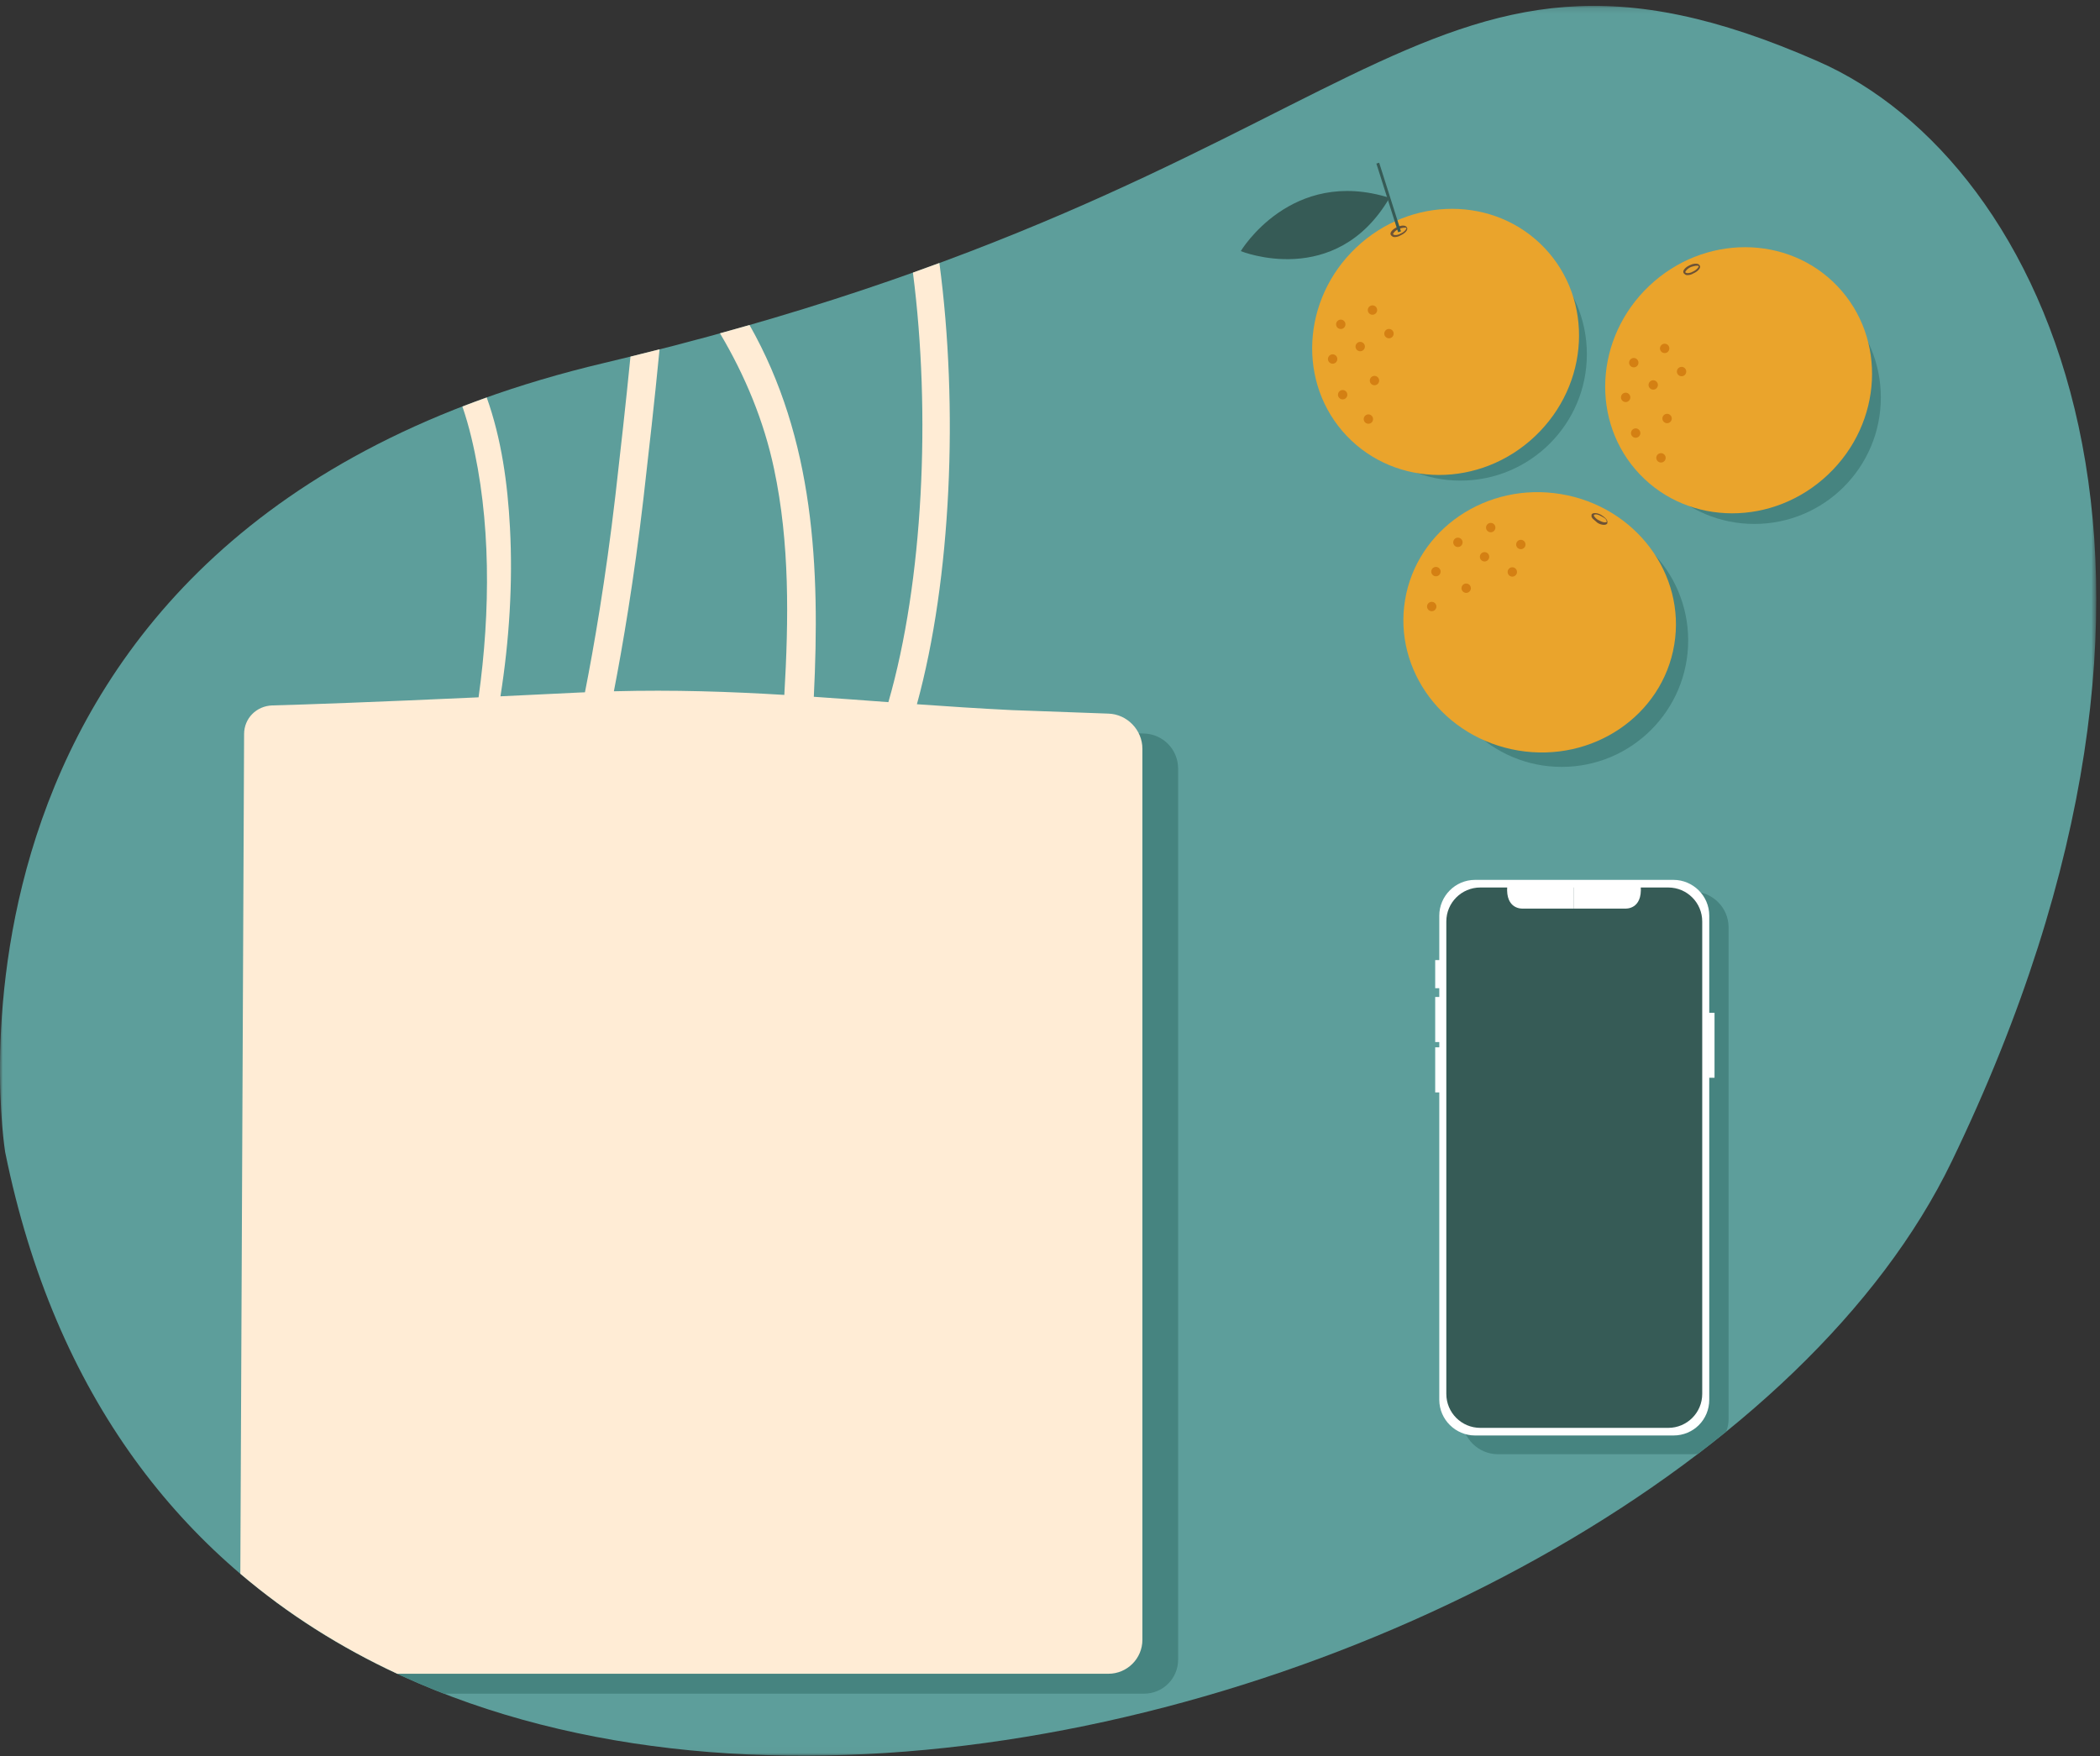 <?xml version="1.0" encoding="UTF-8"?>
<svg width="361px" height="302px" viewBox="0 0 361 302" version="1.1" xmlns="http://www.w3.org/2000/svg" xmlns:xlink="http://www.w3.org/1999/xlink">
    <rect x="0" y="0" width="361" height="302" fill="#333333" stroke="none"/>
    <title>Group 55</title>
    <defs>
        <polygon id="path-1" points="0 0.113 360.363 0.113 360.363 300.993 0 300.993"></polygon>
        <polygon id="path-3" points="0 301.887 360.363 301.887 360.363 1.007 0 1.007"></polygon>
    </defs>
    <g id="Landing-15Nov" stroke="none" stroke-width="1" fill="none" fill-rule="evenodd">
        <g id="Desktop" transform="translate(-204, -1990)">
            <g id="04.howToParticipate" transform="translate(0, 1674)">
                <g id="Content" transform="translate(160, 64)">
                    <g id="Group-55" transform="translate(44, 252)">
                        <g id="Group-3" transform="translate(0, 0.894)">
                            <mask id="mask-2" fill="white">
                                <use xlink:href="#path-1"></use>
                            </mask>
                            <g id="Clip-2"></g>
                            <path d="M0.889,197.211 L0.889,197.211 C0.889,197.211 -16.627,90.001 103.871,61.512 C237.355,30.003 242.287,-21.237 312.553,9.669 C352.014,26.983 384.831,96.645 335.505,198.822 C286.178,300.998 35.115,366.028 0.889,197.211" id="Fill-1" fill="#5D9E9B" mask="url(#mask-2)"></path>
                        </g>
                        <path d="M76.328,291.222 L196.685,291.222 C199.907,291.222 202.524,288.603 202.524,285.382 L202.524,132.168 C202.524,128.846 199.907,126.229 196.685,126.128 L180.075,125.523 C153.499,124.216 132.661,121.196 105.683,122.503 C77.093,123.914 60.483,124.517 52.933,124.719 C50.215,124.82 48.101,126.934 48.101,129.652 L47.448,275.478 C56.275,282.002 65.983,287.208 76.328,291.222" id="Fill-4" fill="#468480"></path>
                        <path d="M291.01,153.308 L257.488,153.308 C254.065,153.308 251.348,156.126 251.348,159.448 L251.348,243.908 C251.348,247.33 254.166,250.048 257.488,250.048 L291.01,250.048 C291.315,250.048 291.611,250.02 291.902,249.979 C293.545,248.727 295.157,247.458 296.739,246.174 C297.001,245.5 297.151,244.772 297.151,244.008 L297.151,159.448 C297.151,156.026 294.332,153.308 291.01,153.308" id="Fill-6" fill="#468480"></path>
                        <path d="M287.688,246.827 L253.562,246.827 C250.24,246.827 247.421,244.109 247.421,240.686 L247.421,157.435 C247.421,154.113 250.139,151.294 253.562,151.294 L287.688,151.294 C291.01,151.294 293.829,154.012 293.829,157.435 L293.829,240.686 C293.829,244.109 291.111,246.827 287.688,246.827" id="Fill-8" fill="#FFFFFF"></path>
                        <path d="M286.782,245.519 L254.468,245.519 C251.246,245.519 248.63,242.901 248.63,239.68 L248.63,158.442 C248.63,155.221 251.246,152.603 254.468,152.603 L286.782,152.603 C290.003,152.603 292.621,155.221 292.621,158.442 L292.621,239.68 C292.621,242.901 290.003,245.519 286.782,245.519" id="Fill-10" fill="#365B56"></path>
                        <mask id="mask-4" fill="white">
                            <use xlink:href="#path-3"></use>
                        </mask>
                        <g id="Clip-13"></g>
                        <polygon id="Fill-12" fill="#FFFFFF" mask="url(#mask-4)" points="246.717 169.918 247.724 169.918 247.724 165.085 246.717 165.085"></polygon>
                        <polygon id="Fill-14" fill="#FFFFFF" mask="url(#mask-4)" points="246.717 179.179 247.724 179.179 247.724 171.428 246.717 171.428"></polygon>
                        <polygon id="Fill-15" fill="#FFFFFF" mask="url(#mask-4)" points="293.728 185.32 294.735 185.32 294.735 174.145 293.728 174.145"></polygon>
                        <polygon id="Fill-16" fill="#FFFFFF" mask="url(#mask-4)" points="246.717 187.837 247.724 187.837 247.724 180.086 246.717 180.086"></polygon>
                        <path d="M270.575,152.402 L270.575,156.227 L261.716,156.227 C261.716,156.227 258.797,156.429 259.099,152.402 L270.575,152.402 Z" id="Fill-17" fill="#FFFFFF" mask="url(#mask-4)"></path>
                        <path d="M270.575,152.402 L270.575,156.227 L279.433,156.227 C279.433,156.227 282.353,156.429 282.051,152.402 L270.575,152.402 Z" id="Fill-18" fill="#FFFFFF" mask="url(#mask-4)"></path>
                        <path d="M68.288,287.799 L190.545,287.799 C193.766,287.799 196.384,285.181 196.384,281.96 L196.384,128.745 C196.384,125.524 193.766,122.806 190.545,122.705 L173.935,122.101 C168.271,121.822 162.879,121.465 157.622,121.09 C163.544,99.528 164.784,70.02 161.487,45.221 C159.994,45.773 158.477,46.322 156.936,46.872 C160.063,71.147 158.7,99.985 152.717,120.733 C148.392,120.414 144.138,120.096 139.898,119.81 C140.992,97.576 139.986,75.537 128.847,55.884 C127.178,56.363 125.482,56.839 123.766,57.313 C128.068,64.541 131.329,72.397 133.064,80.627 C135.775,93.385 135.579,106.521 134.83,119.487 C125.396,118.921 115.87,118.591 105.53,118.864 C107.04,111.067 108.994,99.64 110.609,85.733 C111.537,77.602 112.524,68.945 113.38,60.065 C111.733,60.485 110.069,60.902 108.38,61.316 C107.569,69.557 106.657,77.6 105.792,85.179 C104.113,99.631 102.07,111.355 100.556,119.041 C100.216,119.056 99.884,119.064 99.542,119.081 C94.696,119.32 90.202,119.535 86.031,119.73 C87.551,110.122 88.18,100.219 87.664,90.693 C87.262,83.15 86.216,75.48 83.668,68.344 C82.25,68.85 80.862,69.372 79.489,69.902 C80.087,71.644 80.594,73.417 81.02,75.191 C84.426,89.318 84.329,105.089 82.269,119.904 C64.037,120.738 52.669,121.139 46.793,121.296 C44.075,121.397 41.961,123.511 41.961,126.229 L41.314,270.6 C49.495,277.566 58.557,283.267 68.288,287.799" id="Fill-19" fill="#FFECD5" mask="url(#mask-4)"></path>
                        <path d="M268.461,88.378 C280.47,88.378 290.205,98.113 290.205,110.122 C290.205,122.13 280.47,131.866 268.461,131.866 C256.452,131.866 246.716,122.13 246.716,110.122 C246.716,98.113 256.452,88.378 268.461,88.378" id="Fill-20" fill="#468480" mask="url(#mask-4)"></path>
                        <path d="M301.58,46.601 C313.589,46.601 323.325,56.337 323.325,68.345 C323.325,80.354 313.589,90.089 301.58,90.089 C289.571,90.089 279.836,80.354 279.836,68.345 C279.836,56.337 289.571,46.601 301.58,46.601" id="Fill-21" fill="#468480" mask="url(#mask-4)"></path>
                        <path d="M251.045,39.152 C263.054,39.152 272.79,48.886 272.79,60.896 C272.79,72.904 263.054,82.64 251.045,82.64 C239.036,82.64 229.301,72.904 229.301,60.896 C229.301,48.886 239.036,39.152 251.045,39.152" id="Fill-22" fill="#468480" mask="url(#mask-4)"></path>
                        <path d="M241.541,103.133 C243.578,90.96 255.588,82.825 268.364,84.964 C281.141,87.102 289.846,98.705 287.809,110.877 C285.772,123.051 273.762,131.186 260.984,129.048 C248.208,126.909 239.503,115.307 241.541,103.133" id="Fill-23" fill="#EAA42C" mask="url(#mask-4)"></path>
                        <path d="M255.468,90.584 C255.541,90.145 255.956,89.85 256.395,89.922 C256.833,89.996 257.129,90.412 257.056,90.85 C256.983,91.288 256.568,91.584 256.129,91.511 C255.69,91.437 255.394,91.023 255.468,90.584" id="Fill-24" fill="#D48013" mask="url(#mask-4)"></path>
                        <path d="M249.828,93.12 C249.901,92.681 250.316,92.385 250.755,92.459 C251.193,92.532 251.49,92.947 251.416,93.386 C251.343,93.825 250.928,94.121 250.489,94.047 C250.051,93.974 249.754,93.559 249.828,93.12" id="Fill-25" fill="#D48013" mask="url(#mask-4)"></path>
                        <path d="M254.407,95.608 C254.479,95.169 254.895,94.873 255.334,94.946 C255.772,95.02 256.068,95.436 255.996,95.874 C255.922,96.313 255.507,96.608 255.067,96.535 C254.629,96.462 254.334,96.047 254.407,95.608" id="Fill-26" fill="#D48013" mask="url(#mask-4)"></path>
                        <path d="M260.644,93.491 C260.716,93.052 261.132,92.757 261.571,92.83 C262.009,92.903 262.305,93.319 262.232,93.757 C262.159,94.196 261.744,94.492 261.304,94.418 C260.866,94.346 260.57,93.93 260.644,93.491" id="Fill-27" fill="#D48013" mask="url(#mask-4)"></path>
                        <path d="M259.18,98.213 C259.253,97.775 259.668,97.479 260.107,97.552 C260.546,97.626 260.842,98.04 260.768,98.479 C260.695,98.918 260.28,99.214 259.841,99.141 C259.403,99.067 259.106,98.652 259.18,98.213" id="Fill-28" fill="#D48013" mask="url(#mask-4)"></path>
                        <path d="M246.05,98.154 C246.123,97.716 246.538,97.42 246.977,97.493 C247.415,97.567 247.712,97.981 247.638,98.42 C247.565,98.859 247.15,99.155 246.711,99.082 C246.272,99.008 245.976,98.593 246.05,98.154" id="Fill-29" fill="#D48013" mask="url(#mask-4)"></path>
                        <path d="M251.251,101.007 C251.325,100.568 251.74,100.273 252.179,100.346 C252.616,100.419 252.913,100.835 252.84,101.273 C252.766,101.712 252.352,102.008 251.913,101.934 C251.474,101.862 251.178,101.446 251.251,101.007" id="Fill-30" fill="#D48013" mask="url(#mask-4)"></path>
                        <path d="M245.325,104.158 C245.399,103.719 245.814,103.423 246.254,103.496 C246.691,103.57 246.987,103.985 246.914,104.423 C246.841,104.862 246.426,105.158 245.987,105.085 C245.549,105.011 245.253,104.596 245.325,104.158" id="Fill-31" fill="#D48013" mask="url(#mask-4)"></path>
                        <path d="M276.111,89.384 C276.011,89.183 275.709,88.982 275.306,88.78 C274.601,88.378 274.098,88.378 273.997,88.579 L273.997,88.68 C274.098,88.881 274.4,89.284 274.903,89.485 C275.608,89.888 276.111,89.888 276.212,89.686 L276.212,89.586 C276.212,89.586 276.111,89.485 276.111,89.384 M273.796,89.183 C273.695,89.082 273.695,88.982 273.595,88.881 L273.595,88.478 C273.796,88.076 274.702,88.176 275.306,88.579 C275.809,88.881 276.212,89.284 276.313,89.586 L276.313,89.988 C276.111,90.391 275.205,90.29 274.601,89.888 C274.299,89.586 273.997,89.384 273.796,89.183" id="Fill-32" fill="#6D5235" mask="url(#mask-4)"></path>
                        <path d="M283.489,49.176 C292.886,40.257 307.391,40.284 315.889,49.236 C324.386,58.187 323.658,72.674 314.262,81.593 C304.867,90.513 290.362,90.485 281.865,81.534 C273.366,72.582 274.094,58.095 283.489,49.176" id="Fill-33" fill="#EAA42C" mask="url(#mask-4)"></path>
                        <path d="M280.299,61.777 C280.622,61.471 281.132,61.484 281.439,61.807 C281.745,62.13 281.732,62.639 281.409,62.946 C281.085,63.252 280.576,63.239 280.27,62.916 C279.964,62.594 279.977,62.083 280.299,61.777" id="Fill-34" fill="#D48013" mask="url(#mask-4)"></path>
                        <path d="M278.902,67.743 C279.224,67.437 279.734,67.45 280.041,67.773 C280.347,68.095 280.334,68.605 280.012,68.912 C279.688,69.218 279.178,69.205 278.873,68.882 C278.566,68.56 278.58,68.049 278.902,67.743" id="Fill-35" fill="#D48013" mask="url(#mask-4)"></path>
                        <path d="M283.642,65.605 C283.964,65.299 284.474,65.312 284.78,65.635 C285.087,65.957 285.073,66.467 284.751,66.774 C284.428,67.08 283.918,67.067 283.612,66.744 C283.306,66.421 283.319,65.911 283.642,65.605" id="Fill-36" fill="#D48013" mask="url(#mask-4)"></path>
                        <path d="M285.609,59.323 C285.931,59.017 286.44,59.03 286.747,59.352 C287.053,59.675 287.04,60.185 286.718,60.492 C286.394,60.798 285.885,60.785 285.579,60.462 C285.273,60.139 285.286,59.629 285.609,59.323" id="Fill-37" fill="#D48013" mask="url(#mask-4)"></path>
                        <path d="M288.516,63.304 C288.838,62.998 289.348,63.011 289.654,63.333 C289.961,63.656 289.947,64.166 289.625,64.472 C289.302,64.778 288.792,64.765 288.487,64.443 C288.179,64.12 288.194,63.61 288.516,63.304" id="Fill-38" fill="#D48013" mask="url(#mask-4)"></path>
                        <path d="M280.626,73.883 C280.948,73.577 281.457,73.59 281.764,73.913 C282.07,74.236 282.057,74.745 281.735,75.052 C281.411,75.358 280.901,75.345 280.595,75.022 C280.289,74.7 280.303,74.189 280.626,73.883" id="Fill-39" fill="#D48013" mask="url(#mask-4)"></path>
                        <path d="M286.026,71.378 C286.348,71.072 286.858,71.085 287.164,71.407 C287.471,71.73 287.457,72.24 287.135,72.547 C286.812,72.853 286.302,72.84 285.996,72.517 C285.69,72.194 285.703,71.684 286.026,71.378" id="Fill-40" fill="#D48013" mask="url(#mask-4)"></path>
                        <path d="M284.975,78.142 C285.297,77.836 285.806,77.849 286.113,78.171 C286.419,78.494 286.406,79.003 286.084,79.31 C285.761,79.616 285.251,79.603 284.946,79.28 C284.639,78.958 284.653,78.448 284.975,78.142" id="Fill-41" fill="#D48013" mask="url(#mask-4)"></path>
                        <path d="M291.614,45.695 C291.413,45.695 291.009,45.796 290.708,45.897 C290.003,46.199 289.702,46.702 289.702,46.803 L289.801,46.903 C290.003,47.004 290.506,47.004 291.009,46.702 C291.715,46.4 292.016,45.897 292.016,45.796 L291.916,45.695 L291.614,45.695 Z M290.104,47.306 C290.003,47.306 289.801,47.306 289.702,47.205 C289.601,47.105 289.499,47.105 289.4,46.903 C289.198,46.501 289.801,45.897 290.506,45.595 C291.111,45.293 291.614,45.293 291.916,45.393 C292.016,45.494 292.118,45.494 292.218,45.695 C292.42,46.098 291.815,46.702 291.111,47.004 C290.808,47.205 290.406,47.306 290.104,47.306 L290.104,47.306 Z" id="Fill-42" fill="#6D5235" mask="url(#mask-4)"></path>
                        <path d="M233.12,42.579 C242.516,33.66 257.021,33.687 265.519,42.639 C274.016,51.591 273.289,66.079 263.892,74.997 C254.497,83.916 239.992,83.889 231.495,74.937 C222.996,65.985 223.724,51.498 233.12,42.579" id="Fill-43" fill="#EAA42C" mask="url(#mask-4)"></path>
                        <path d="M229.931,55.18 C230.253,54.874 230.762,54.887 231.069,55.211 C231.375,55.533 231.362,56.042 231.04,56.349 C230.716,56.655 230.206,56.642 229.9,56.319 C229.594,55.997 229.607,55.486 229.931,55.18" id="Fill-44" fill="#D48013" mask="url(#mask-4)"></path>
                        <path d="M228.533,61.146 C228.855,60.84 229.365,60.853 229.671,61.176 C229.978,61.499 229.964,62.008 229.642,62.315 C229.319,62.621 228.808,62.608 228.503,62.285 C228.196,61.963 228.21,61.452 228.533,61.146" id="Fill-45" fill="#D48013" mask="url(#mask-4)"></path>
                        <path d="M233.272,59.008 C233.594,58.702 234.104,58.716 234.411,59.038 C234.718,59.361 234.704,59.87 234.381,60.176 C234.058,60.482 233.549,60.469 233.243,60.147 C232.937,59.825 232.95,59.315 233.272,59.008" id="Fill-46" fill="#D48013" mask="url(#mask-4)"></path>
                        <path d="M235.381,52.73 C235.704,52.424 236.213,52.437 236.52,52.759 C236.826,53.082 236.813,53.592 236.49,53.898 C236.167,54.204 235.657,54.191 235.351,53.869 C235.045,53.547 235.058,53.036 235.381,52.73" id="Fill-47" fill="#D48013" mask="url(#mask-4)"></path>
                        <path d="M238.216,56.78 C238.538,56.474 239.047,56.487 239.354,56.81 C239.66,57.132 239.647,57.642 239.325,57.949 C239.001,58.255 238.492,58.242 238.186,57.918 C237.88,57.596 237.893,57.086 238.216,56.78" id="Fill-48" fill="#D48013" mask="url(#mask-4)"></path>
                        <path d="M230.256,67.287 C230.578,66.98 231.087,66.994 231.394,67.316 C231.7,67.639 231.687,68.148 231.365,68.455 C231.042,68.761 230.532,68.748 230.227,68.425 C229.92,68.103 229.934,67.593 230.256,67.287" id="Fill-49" fill="#D48013" mask="url(#mask-4)"></path>
                        <path d="M235.726,64.854 C236.048,64.548 236.558,64.561 236.864,64.883 C237.171,65.207 237.157,65.716 236.835,66.022 C236.512,66.328 236.002,66.315 235.697,65.993 C235.389,65.671 235.404,65.16 235.726,64.854" id="Fill-50" fill="#D48013" mask="url(#mask-4)"></path>
                        <path d="M234.678,71.475 C235,71.169 235.51,71.182 235.816,71.506 C236.123,71.828 236.109,72.337 235.787,72.644 C235.464,72.95 234.955,72.937 234.649,72.614 C234.343,72.292 234.356,71.781 234.678,71.475" id="Fill-51" fill="#D48013" mask="url(#mask-4)"></path>
                        <path d="M241.381,39.152 C241.18,39.152 240.777,39.253 240.475,39.353 C239.771,39.655 239.469,40.159 239.469,40.259 L239.569,40.36 C239.771,40.461 240.274,40.461 240.777,40.159 C241.482,39.857 241.784,39.353 241.784,39.253 L241.683,39.152 L241.381,39.152 Z M239.771,40.763 C239.67,40.763 239.469,40.763 239.368,40.662 C239.267,40.561 239.167,40.561 239.066,40.36 C238.865,39.957 239.469,39.353 240.173,39.051 C240.777,38.749 241.281,38.749 241.583,38.85 C241.683,38.951 241.784,38.951 241.885,39.152 C242.086,39.555 241.482,40.159 240.777,40.461 C240.475,40.662 240.073,40.763 239.771,40.763 L239.771,40.763 Z" id="Fill-52" fill="#6D5235" mask="url(#mask-4)"></path>
                        <path d="M238.865,34.018 C221.953,28.682 213.295,43.178 213.295,43.178 C213.295,43.178 229.603,49.822 238.865,34.018" id="Fill-53" fill="#365B56" mask="url(#mask-4)"></path>
                        <polygon id="Fill-54" fill="#365B56" mask="url(#mask-4)" points="236.607 28.132 237.087 27.98 240.828 39.782 240.349 39.934"></polygon>
                    </g>
                </g>
            </g>
        </g>
    </g>
</svg>